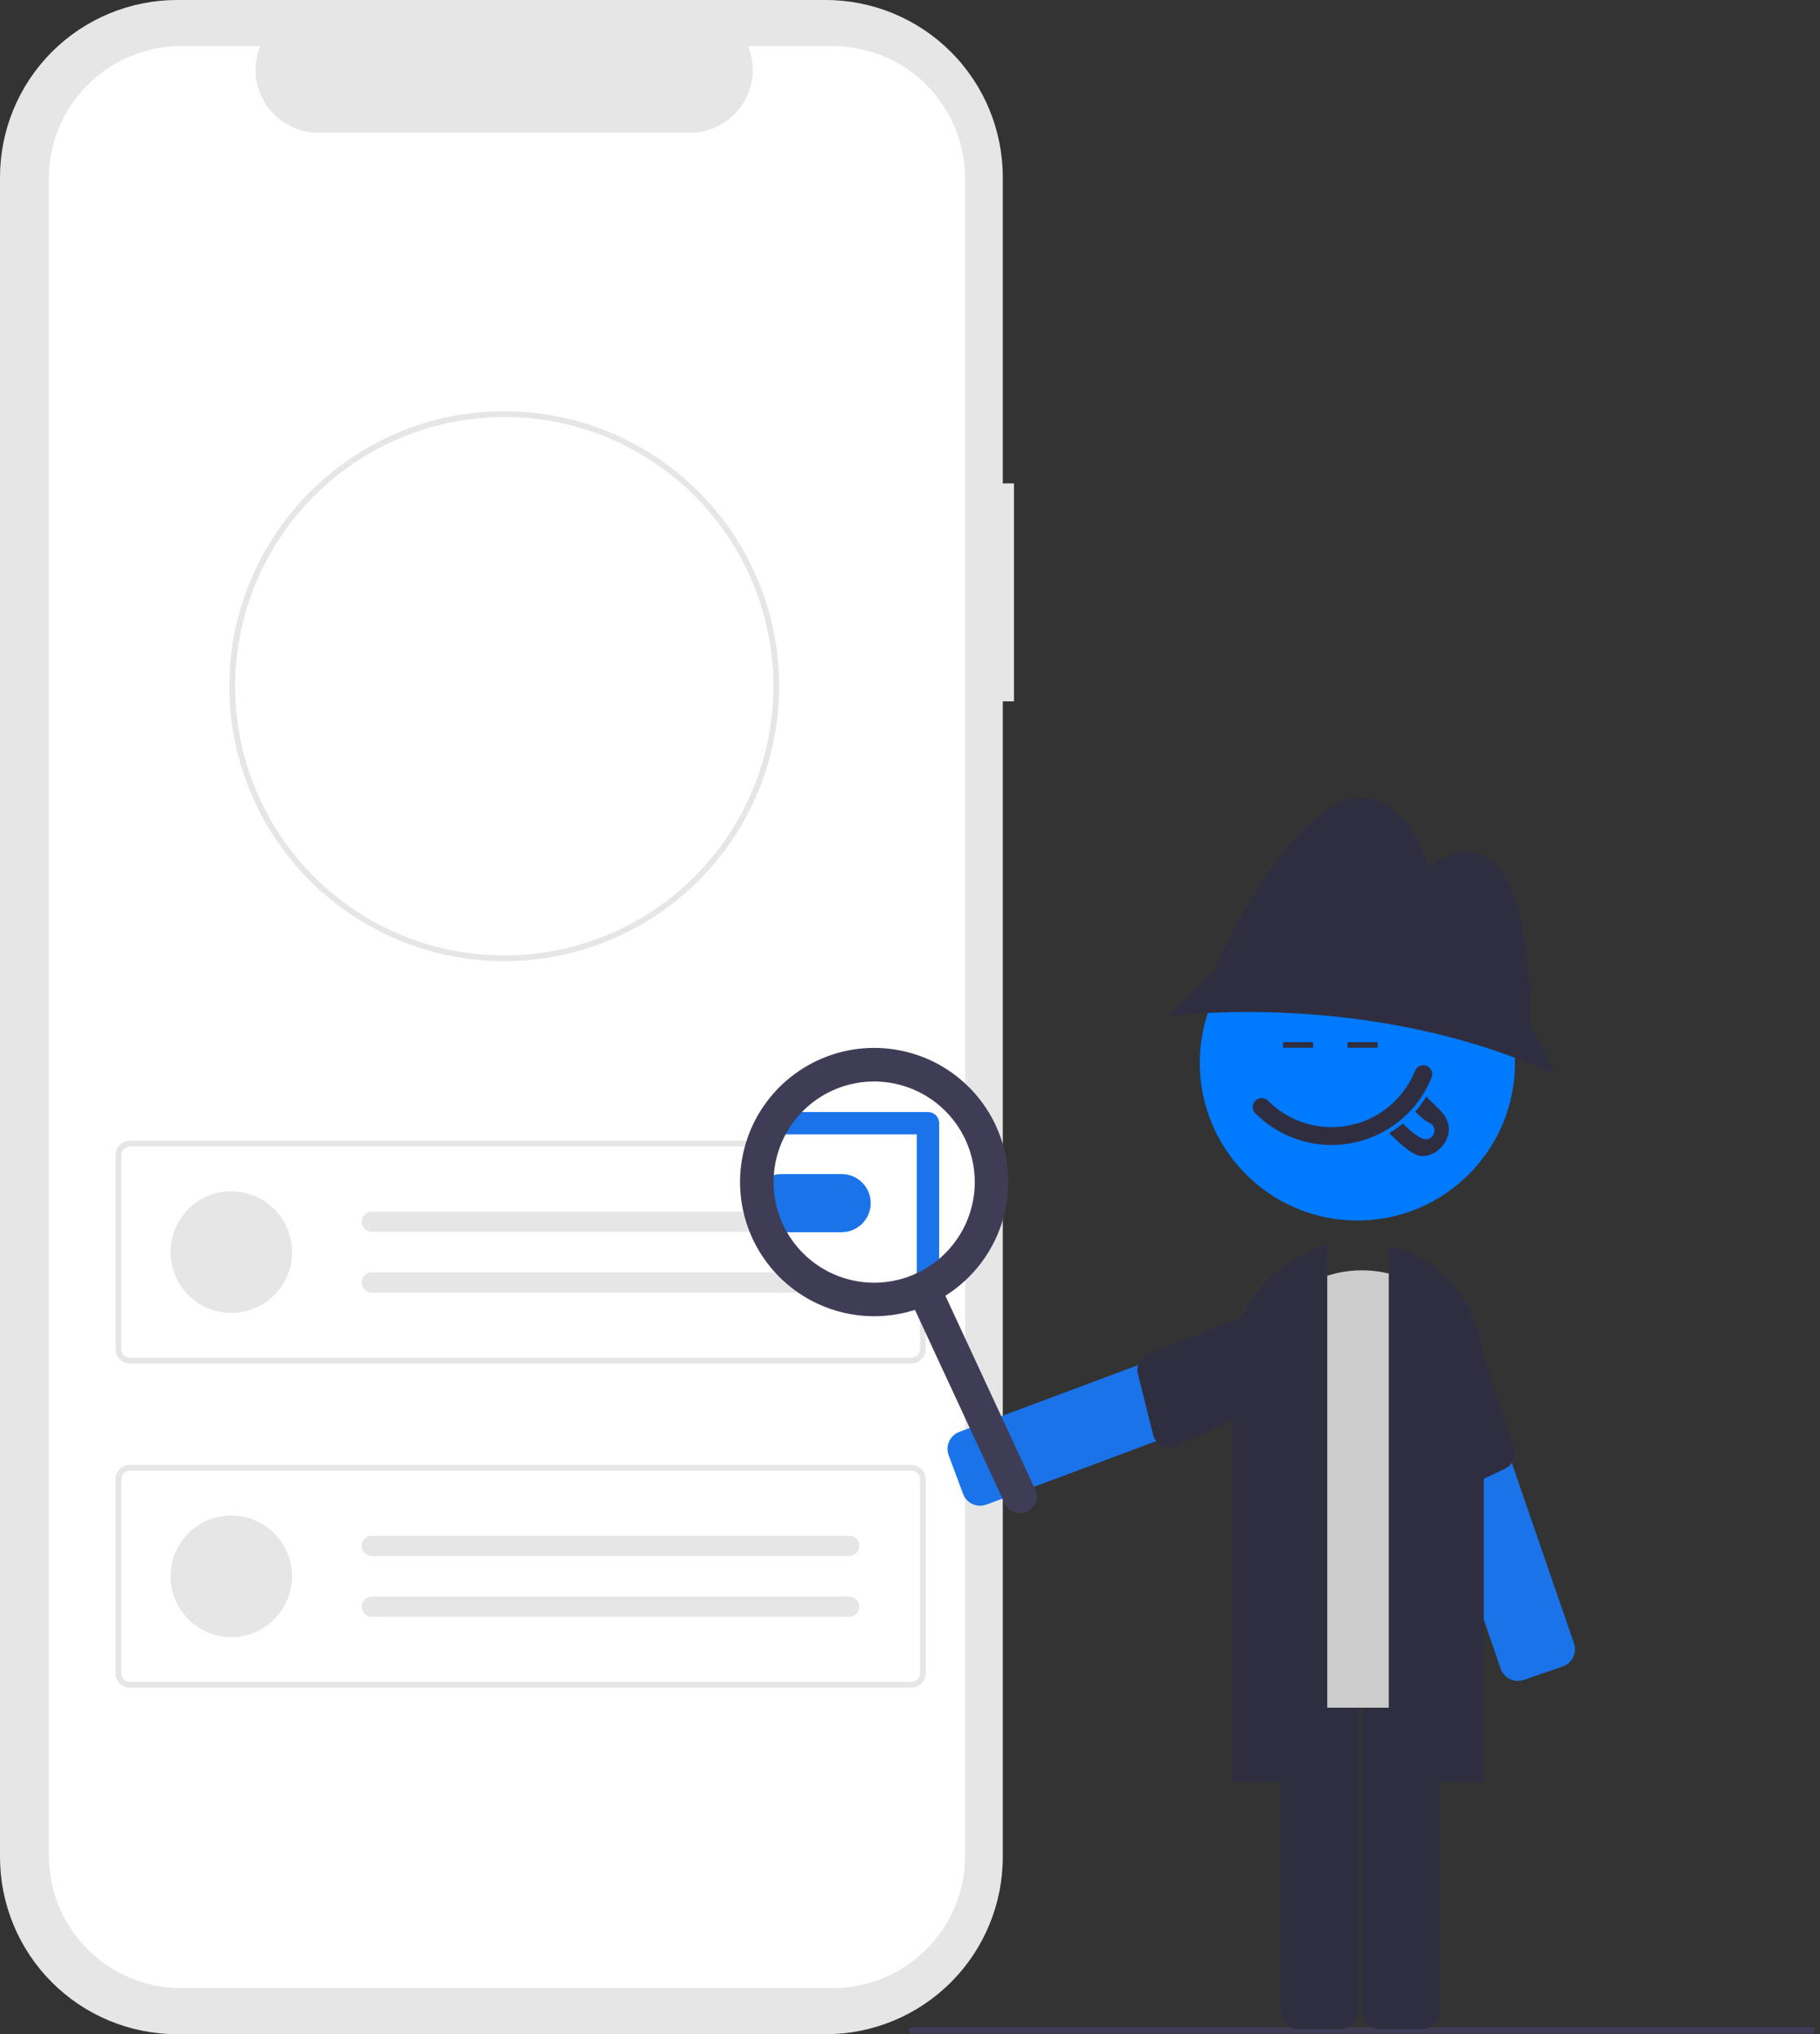 <svg width="179" height="200" viewBox="0 0 179 200" fill="none" xmlns="http://www.w3.org/2000/svg">
<rect x="0" y="0" width="179" height="200" fill="#333333" stroke="none"/>
<g clip-path="url(#clip0_20_3764)">
<path d="M99.725 47.528H98.626V17.423C98.626 12.802 96.791 8.371 93.523 5.103C90.256 1.836 85.824 5.83076e-06 81.203 0H17.423C15.135 -5.7741e-06 12.87 0.451 10.756 1.326C8.642 2.202 6.721 3.485 5.103 5.103C3.485 6.721 2.202 8.642 1.326 10.756C0.451 12.87 5.05238e-06 15.135 0 17.423V182.577C-2.1653e-06 184.865 0.451 187.13 1.326 189.244C2.202 191.358 3.485 193.279 5.103 194.897C6.721 196.515 8.642 197.798 10.756 198.674C12.87 199.549 15.135 200 17.423 200H81.203C85.824 200 90.256 198.164 93.523 194.897C96.791 191.629 98.626 187.198 98.626 182.577V68.956H99.725V47.528Z" fill="#E6E6E6"/>
<path d="M81.906 4.533H73.581C73.963 5.472 74.11 6.49 74.006 7.498C73.903 8.507 73.553 9.474 72.987 10.316C72.422 11.157 71.658 11.847 70.764 12.323C69.869 12.8 68.871 13.049 67.857 13.05H31.319C30.305 13.049 29.307 12.8 28.412 12.323C27.517 11.847 26.754 11.157 26.188 10.316C25.623 9.474 25.273 8.507 25.169 7.498C25.066 6.49 25.212 5.472 25.595 4.533H17.819C14.368 4.533 11.059 5.904 8.619 8.344C6.178 10.784 4.808 14.094 4.808 17.544V182.455C4.808 185.906 6.178 189.216 8.619 191.656C11.059 194.096 14.368 195.467 17.819 195.467H81.906C83.615 195.467 85.307 195.131 86.885 194.477C88.464 193.823 89.898 192.864 91.106 191.656C92.315 190.448 93.273 189.013 93.927 187.435C94.581 185.856 94.918 184.164 94.918 182.455V17.545C94.918 15.836 94.581 14.144 93.927 12.565C93.273 10.987 92.315 9.552 91.106 8.344C89.898 7.136 88.464 6.177 86.885 5.523C85.307 4.87 83.615 4.533 81.906 4.533Z" fill="white"/>
<path d="M89.629 134.057H12.788C12.41 134.057 12.049 133.907 11.782 133.64C11.515 133.373 11.365 133.011 11.365 132.634V113.573C11.365 113.196 11.515 112.834 11.782 112.567C12.049 112.301 12.41 112.151 12.788 112.15H89.629C90.007 112.151 90.368 112.301 90.635 112.567C90.902 112.834 91.052 113.196 91.052 113.573V132.634C91.052 133.012 90.902 133.373 90.635 133.64C90.368 133.907 90.007 134.057 89.629 134.057ZM12.788 112.719C12.561 112.719 12.344 112.81 12.184 112.97C12.024 113.13 11.934 113.347 11.934 113.573V132.634C11.934 132.861 12.024 133.078 12.184 133.238C12.344 133.398 12.561 133.488 12.788 133.488H89.629C89.856 133.488 90.073 133.398 90.233 133.238C90.393 133.078 90.483 132.861 90.483 132.634V113.573C90.483 113.347 90.393 113.13 90.233 112.97C90.073 112.81 89.856 112.719 89.629 112.719H12.788Z" fill="#E6E6E6"/>
<path d="M22.748 129.08C26.049 129.08 28.725 126.404 28.725 123.104C28.725 119.803 26.049 117.127 22.748 117.127C19.448 117.127 16.772 119.803 16.772 123.104C16.772 126.404 19.448 129.08 22.748 129.08Z" fill="#E6E6E6"/>
<path d="M36.551 119.119C36.29 119.124 36.041 119.23 35.858 119.417C35.675 119.603 35.572 119.854 35.572 120.115C35.572 120.377 35.675 120.628 35.858 120.814C36.041 121 36.29 121.107 36.551 121.111H83.51C83.774 121.116 84.03 121.016 84.22 120.833C84.41 120.65 84.52 120.399 84.525 120.135C84.531 119.87 84.43 119.615 84.247 119.425C84.064 119.234 83.813 119.124 83.549 119.119L83.543 119.119C83.532 119.119 83.521 119.119 83.51 119.119H36.551Z" fill="#E6E6E6"/>
<path d="M36.551 125.096C36.29 125.1 36.041 125.207 35.858 125.393C35.675 125.58 35.572 125.831 35.572 126.092C35.572 126.353 35.675 126.604 35.858 126.79C36.041 126.977 36.29 127.084 36.551 127.088H83.51C83.774 127.092 84.028 126.991 84.218 126.807C84.407 126.623 84.516 126.372 84.52 126.108C84.525 125.844 84.424 125.59 84.241 125.4C84.058 125.21 83.807 125.101 83.543 125.096C83.532 125.096 83.521 125.096 83.51 125.096H36.551Z" fill="#E6E6E6"/>
<path d="M89.629 165.932H12.788C12.41 165.932 12.049 165.782 11.782 165.515C11.515 165.248 11.365 164.886 11.365 164.509V145.448C11.365 145.071 11.515 144.709 11.782 144.442C12.049 144.176 12.41 144.026 12.788 144.025H89.629C90.007 144.026 90.368 144.176 90.635 144.442C90.902 144.709 91.052 145.071 91.052 145.448V164.509C91.052 164.887 90.902 165.248 90.635 165.515C90.368 165.782 90.007 165.932 89.629 165.932ZM12.788 144.594C12.561 144.594 12.344 144.685 12.184 144.845C12.024 145.005 11.934 145.222 11.934 145.448V164.509C11.934 164.736 12.024 164.953 12.184 165.113C12.344 165.273 12.561 165.363 12.788 165.363H89.629C89.856 165.363 90.073 165.273 90.233 165.113C90.393 164.953 90.483 164.736 90.483 164.509V145.448C90.483 145.222 90.393 145.005 90.233 144.845C90.073 144.685 89.856 144.594 89.629 144.594H12.788Z" fill="#E6E6E6"/>
<path d="M22.748 160.955C26.049 160.955 28.725 158.279 28.725 154.979C28.725 151.678 26.049 149.002 22.748 149.002C19.448 149.002 16.772 151.678 16.772 154.979C16.772 158.279 19.448 160.955 22.748 160.955Z" fill="#E6E6E6"/>
<path d="M36.551 150.994C36.29 150.999 36.041 151.105 35.858 151.292C35.675 151.478 35.572 151.729 35.572 151.99C35.572 152.252 35.675 152.503 35.858 152.689C36.041 152.875 36.29 152.982 36.551 152.986H83.51C83.774 152.99 84.028 152.889 84.218 152.705C84.407 152.522 84.516 152.27 84.52 152.007C84.525 151.743 84.424 151.488 84.241 151.298C84.058 151.109 83.807 150.999 83.543 150.994C83.532 150.994 83.521 150.994 83.51 150.994H36.551Z" fill="#E6E6E6"/>
<path d="M36.551 156.971C36.29 156.975 36.041 157.082 35.858 157.269C35.675 157.455 35.572 157.706 35.572 157.967C35.572 158.228 35.675 158.479 35.858 158.666C36.041 158.852 36.29 158.959 36.551 158.963H83.51C83.774 158.967 84.028 158.866 84.218 158.682C84.407 158.498 84.516 158.247 84.52 157.983C84.525 157.72 84.424 157.465 84.241 157.275C84.058 157.085 83.807 156.976 83.543 156.971C83.532 156.971 83.521 156.971 83.51 156.971H36.551Z" fill="#E6E6E6"/>
<path d="M49.591 94.502C42.424 94.505 35.548 91.661 30.478 86.595C25.408 81.529 22.557 74.656 22.554 67.488V67.466C22.554 67.409 22.554 67.349 22.558 67.293C22.64 52.486 34.768 40.428 49.591 40.428C56.762 40.428 63.639 43.275 68.71 48.345C73.781 53.415 76.63 60.292 76.631 67.462C76.632 74.633 73.784 81.51 68.714 86.581C63.645 91.652 56.768 94.501 49.597 94.502H49.591V94.502ZM49.591 40.997C42.603 41.013 35.904 43.785 30.949 48.712C25.994 53.639 23.183 60.322 23.127 67.31C23.124 67.37 23.124 67.42 23.124 67.465C23.123 72.7 24.675 77.818 27.584 82.172C30.492 86.525 34.625 89.919 39.462 91.923C44.299 93.927 49.621 94.452 54.756 93.431C59.891 92.41 64.608 89.89 68.311 86.188C72.013 82.487 74.535 77.77 75.557 72.635C76.579 67.501 76.055 62.178 74.052 57.341C72.049 52.504 68.657 48.369 64.304 45.46C59.952 42.551 54.834 40.998 49.598 40.997H49.591Z" fill="#E6E6E6"/>
<path d="M86.596 127.193C92.667 127.193 97.588 122.272 97.588 116.201C97.588 110.13 92.667 105.208 86.596 105.208C80.525 105.208 75.604 110.13 75.604 116.201C75.604 122.272 80.525 127.193 86.596 127.193Z" fill="white"/>
<path d="M82.778 121.146C82.76 121.146 82.741 121.146 82.722 121.146H76.813C76.064 121.134 75.349 120.828 74.823 120.294C74.296 119.759 74.001 119.04 74.001 118.29C74.001 117.54 74.295 116.82 74.821 116.286C75.347 115.751 76.061 115.444 76.811 115.432H82.724C82.753 115.431 82.785 115.431 82.816 115.432C83.57 115.442 84.29 115.75 84.818 116.289C85.346 116.828 85.639 117.554 85.634 118.308C85.629 119.062 85.326 119.784 84.791 120.316C84.256 120.847 83.533 121.146 82.778 121.146Z" fill="#1A73E9"/>
<path d="M178.455 199.331H89.408V199.947H178.455V199.331Z" fill="#3F3D56"/>
<path d="M94.894 147.224C94.824 147.115 94.766 146.999 94.721 146.878L93.302 143.078C93.137 142.634 93.155 142.143 93.351 141.712C93.548 141.281 93.907 140.946 94.351 140.78L126.02 128.954C126.464 128.789 126.955 128.807 127.386 129.003C127.817 129.2 128.152 129.559 128.319 130.003L129.737 133.802C129.819 134.022 129.857 134.256 129.849 134.49C129.841 134.725 129.786 134.955 129.689 135.169C129.592 135.382 129.453 135.574 129.282 135.734C129.11 135.894 128.909 136.019 128.689 136.101L97.019 147.926C96.638 148.068 96.22 148.076 95.833 147.949C95.447 147.821 95.116 147.565 94.894 147.224Z" fill="#1A73E9"/>
<path d="M125.92 127.972L113.041 133.108C112.635 133.23 112.292 133.504 112.083 133.872C111.873 134.24 111.814 134.675 111.916 135.086L113.411 141.07C113.47 141.307 113.581 141.527 113.735 141.716C113.889 141.904 114.084 142.056 114.304 142.161C114.524 142.265 114.764 142.319 115.008 142.32C115.252 142.32 115.492 142.267 115.713 142.163L128.627 136.084C129.036 135.931 129.367 135.621 129.549 135.224C129.731 134.827 129.747 134.373 129.595 133.964L128.043 128.941C127.89 128.531 127.58 128.199 127.182 128.018C126.784 127.836 126.33 127.82 125.92 127.972Z" fill="#2F2E41"/>
<path d="M149.488 165.254C149.084 165.3 148.675 165.207 148.331 164.99C147.987 164.773 147.727 164.445 147.594 164.061L136.57 132.104C136.494 131.882 136.461 131.647 136.476 131.413C136.49 131.179 136.55 130.95 136.653 130.739C136.755 130.528 136.899 130.339 137.074 130.184C137.25 130.028 137.454 129.909 137.676 129.832L141.511 128.51C141.958 128.356 142.449 128.385 142.875 128.593C143.301 128.8 143.627 129.168 143.781 129.616L154.805 161.573C154.959 162.021 154.929 162.512 154.722 162.938C154.514 163.363 154.147 163.69 153.699 163.844L149.865 165.167C149.743 165.209 149.616 165.238 149.488 165.254Z" fill="#1A73E9"/>
<path d="M144.603 129.069L148.834 142.272C148.998 142.663 149.005 143.102 148.854 143.498C148.703 143.894 148.406 144.216 148.023 144.399L142.456 147.052C142.236 147.157 141.995 147.212 141.751 147.213C141.508 147.214 141.267 147.16 141.046 147.057C140.826 146.954 140.631 146.803 140.476 146.615C140.32 146.427 140.208 146.207 140.148 145.971L136.622 132.141C136.481 131.727 136.508 131.275 136.699 130.882C136.891 130.489 137.23 130.188 137.642 130.044L142.505 128.047C142.919 127.905 143.372 127.932 143.765 128.124C144.159 128.315 144.46 128.655 144.603 129.069Z" fill="#2F2E41"/>
<path d="M131.793 199.512H127.737C127.263 199.512 126.809 199.323 126.474 198.988C126.14 198.653 125.951 198.199 125.951 197.726V163.92C125.951 163.447 126.14 162.993 126.474 162.658C126.809 162.323 127.263 162.135 127.737 162.134H131.793C132.266 162.135 132.721 162.323 133.055 162.658C133.39 162.993 133.579 163.447 133.579 163.92V197.726C133.579 198.199 133.39 198.653 133.055 198.988C132.721 199.323 132.266 199.512 131.793 199.512Z" fill="#2F2E41"/>
<path d="M139.815 199.512H135.759C135.286 199.512 134.832 199.323 134.497 198.988C134.162 198.653 133.973 198.199 133.973 197.726V163.92C133.973 163.447 134.162 162.993 134.497 162.658C134.832 162.323 135.286 162.135 135.759 162.134H139.815C140.289 162.135 140.743 162.323 141.078 162.658C141.413 162.993 141.601 163.447 141.602 163.92V197.726C141.601 198.199 141.413 198.653 141.078 198.988C140.743 199.323 140.289 199.512 139.815 199.512Z" fill="#2F2E41"/>
<path d="M143.158 167.895H124.728C124.218 167.894 123.729 167.691 123.369 167.331C123.008 166.97 122.805 166.481 122.805 165.971V136.032C122.805 133.078 123.978 130.245 126.067 128.156C128.156 126.067 130.989 124.894 133.943 124.894C136.897 124.894 139.73 126.067 141.819 128.156C143.908 130.245 145.081 133.078 145.081 136.032V165.971C145.081 166.481 144.878 166.97 144.517 167.331C144.157 167.691 143.668 167.894 143.158 167.895Z" fill="#CCCCCC"/>
<path d="M145.932 175.218H136.588V122.412L136.762 122.46C139.393 123.182 141.715 124.748 143.372 126.916C145.028 129.085 145.927 131.737 145.932 134.465V175.218Z" fill="#2F2E41"/>
<path d="M130.539 175.218H121.195V134.465C121.2 131.737 122.099 129.085 123.755 126.916C125.412 124.748 127.734 123.182 130.365 122.46L130.539 122.412V175.218Z" fill="#2F2E41"/>
<g clip-path="url(#clip1_20_3764)">
<path d="M142.818 113.433C142.49 113.723 142.029 113.959 141.552 114.081C141.2 114.17 140.837 114.197 140.507 114.129H140.503C140.399 114.111 140.298 114.078 140.202 114.037C139.359 113.687 138.643 113.056 137.919 112.384C137.643 112.131 137.375 111.863 137.111 111.586C136.953 111.421 136.796 111.251 136.646 111.077C136.578 111.003 136.515 110.927 136.45 110.852C137.108 110.347 137.743 109.708 138.31 108.895C138.388 108.994 138.486 109.125 138.611 109.275C138.737 109.432 138.89 109.614 139.056 109.802C139.625 110.439 140.384 111.172 141.098 111.483C141.142 111.501 141.183 111.511 141.228 111.511C141.362 111.517 141.496 111.443 141.552 111.309C141.63 111.132 141.55 110.927 141.376 110.85C140.745 110.574 140.035 109.871 139.509 109.27C139.335 109.071 139.182 108.887 139.058 108.732C138.849 108.469 138.721 108.296 138.72 108.288C138.717 108.285 138.713 108.282 138.71 108.278C139.101 107.621 139.448 106.869 139.735 106.006L139.751 105.941C139.754 105.924 139.791 105.652 139.924 105.462C140.011 105.663 140.208 105.896 140.512 106.213C140.554 106.256 140.597 106.299 140.64 106.346C140.687 106.388 140.72 106.424 140.736 106.442C140.837 106.558 140.94 106.676 141.045 106.793C141.413 107.21 141.797 107.632 142.203 108.036C142.311 108.143 142.425 108.256 142.536 108.361C142.901 108.711 143.247 109.041 143.508 109.438C143.587 109.562 143.659 109.686 143.717 109.816C143.87 110.135 143.96 110.47 143.986 110.809C144.055 111.742 143.652 112.701 142.818 113.432V113.433Z" fill="white" stroke="#007AFF" stroke-miterlimit="10"/>
<path d="M140.962 106.069C138.698 111.59 132.39 114.229 126.871 111.965C125.563 111.428 124.374 110.642 123.372 109.648C122.925 109.252 122.885 108.569 123.28 108.123C123.674 107.677 124.358 107.635 124.803 108.03C124.834 108.058 124.862 108.086 124.889 108.116C128.28 111.474 133.749 111.449 137.108 108.058C137.905 107.254 138.536 106.299 138.965 105.251C139.159 104.688 139.775 104.389 140.338 104.586C140.903 104.781 141.2 105.397 141.006 105.96C140.993 105.997 140.977 106.033 140.961 106.069H140.962Z" fill="white" stroke="#007AFF" stroke-miterlimit="10"/>
<g clip-path="url(#clip2_20_3764)">
<path d="M133.5 120C142.06 120 149 113.06 149 104.5C149 95.94 142.06 89 133.5 89C124.94 89 118 95.94 118 104.5C118 113.06 124.94 120 133.5 120Z" fill="#007AFF"/>
<path d="M141.818 113.433C141.49 113.723 141.029 113.959 140.552 114.081C140.2 114.17 139.837 114.197 139.507 114.129H139.503C139.399 114.111 139.298 114.078 139.202 114.037C138.359 113.687 137.643 113.056 136.919 112.384C136.643 112.131 136.375 111.863 136.111 111.586C135.953 111.421 135.796 111.251 135.646 111.077C135.578 111.003 135.515 110.927 135.45 110.852C136.108 110.347 136.743 109.708 137.31 108.895C137.388 108.994 137.486 109.125 137.611 109.275C137.737 109.432 137.89 109.614 138.056 109.802C138.625 110.439 139.384 111.172 140.098 111.483C140.142 111.501 140.183 111.511 140.228 111.511C140.362 111.517 140.496 111.443 140.552 111.309C140.63 111.132 140.55 110.927 140.376 110.85C139.745 110.574 139.035 109.871 138.509 109.27C138.335 109.071 138.182 108.887 138.058 108.732C137.849 108.469 137.721 108.296 137.72 108.288C137.717 108.285 137.713 108.282 137.71 108.278C138.101 107.621 138.448 106.869 138.735 106.006L138.751 105.941C138.754 105.924 138.791 105.652 138.924 105.462C139.011 105.663 139.208 105.896 139.512 106.213C139.554 106.256 139.597 106.299 139.64 106.346C139.687 106.388 139.72 106.424 139.736 106.442C139.837 106.558 139.94 106.676 140.045 106.793C140.413 107.21 140.797 107.632 141.203 108.036C141.311 108.143 141.425 108.256 141.536 108.361C141.901 108.711 142.247 109.041 142.508 109.438C142.587 109.562 142.659 109.686 142.717 109.816C142.87 110.135 142.96 110.47 142.986 110.809C143.055 111.742 142.652 112.701 141.818 113.432V113.433Z" fill="#2F2E41" stroke="#007AFF" stroke-miterlimit="10"/>
<path d="M140.962 106.069C138.698 111.59 132.39 114.229 126.871 111.965C125.563 111.428 124.374 110.642 123.372 109.648C122.925 109.252 122.885 108.569 123.28 108.123C123.674 107.677 124.358 107.635 124.803 108.03C124.834 108.058 124.862 108.086 124.889 108.116C128.28 111.474 133.749 111.449 137.108 108.058C137.905 107.254 138.536 106.299 138.965 105.251C139.159 104.688 139.775 104.389 140.338 104.586C140.903 104.781 141.2 105.397 141.006 105.96C140.993 105.997 140.977 106.033 140.961 106.069H140.962Z" fill="#2F2E41" stroke="#007AFF" stroke-width="0.4" stroke-miterlimit="10"/>
</g>
</g>
<path d="M150.432 100.607C150.432 100.607 151.256 77.798 140.539 85.218C140.539 85.218 134.355 64.47 119.241 95.523L114.844 99.92C114.844 99.92 134.63 97.172 153.042 105.691L150.432 100.607Z" fill="#2F2E41"/>
<path d="M129.15 102.463H126.19V103.013H129.15V102.463Z" fill="#2F2E41"/>
<path d="M135.494 102.463H132.533V103.013H135.494V102.463Z" fill="#2F2E41"/>
<path d="M101.012 148.626C100.615 148.81 100.162 148.829 99.751 148.678C99.34 148.528 99.006 148.221 98.822 147.824L89.338 127.383C89.154 126.986 89.135 126.532 89.286 126.122C89.436 125.711 89.744 125.377 90.14 125.193C90.537 125.009 90.99 124.99 91.401 125.141C91.812 125.291 92.146 125.598 92.33 125.995L101.814 146.436C101.998 146.833 102.017 147.286 101.866 147.697C101.716 148.108 101.409 148.442 101.012 148.626Z" fill="#3F3D56"/>
<path d="M91.268 126.631C90.976 126.631 90.697 126.515 90.49 126.309C90.284 126.102 90.168 125.823 90.168 125.531V111.529H76.428C76.137 111.529 75.857 111.413 75.651 111.207C75.445 111.001 75.329 110.721 75.329 110.43C75.329 110.138 75.445 109.859 75.651 109.653C75.857 109.446 76.137 109.331 76.428 109.331H91.268C91.559 109.331 91.839 109.446 92.045 109.653C92.251 109.859 92.367 110.138 92.367 110.43V125.531C92.367 125.823 92.251 126.102 92.045 126.309C91.839 126.515 91.559 126.631 91.268 126.631Z" fill="#1A73E9"/>
<path d="M91.528 128.184C89.161 129.282 86.522 129.654 83.944 129.252C81.367 128.85 78.966 127.693 77.046 125.927C75.126 124.16 73.773 121.865 73.157 119.329C72.542 116.794 72.693 114.133 73.59 111.683C74.487 109.233 76.09 107.105 78.197 105.566C80.304 104.027 82.82 103.148 85.426 103.039C88.033 102.931 90.613 103.597 92.841 104.955C95.069 106.313 96.844 108.3 97.942 110.667C99.41 113.841 99.559 117.468 98.357 120.752C97.155 124.036 94.698 126.709 91.528 128.184ZM81.813 107.244C80.038 108.068 78.547 109.399 77.528 111.07C76.51 112.741 76.01 114.676 76.092 116.631C76.173 118.586 76.833 120.473 77.987 122.053C79.141 123.633 80.737 124.836 82.575 125.509C84.412 126.181 86.408 126.294 88.309 125.833C90.211 125.371 91.933 124.357 93.257 122.916C94.582 121.476 95.45 119.676 95.751 117.743C96.053 115.809 95.774 113.83 94.951 112.055C93.844 109.677 91.839 107.835 89.376 106.933C86.913 106.031 84.193 106.143 81.813 107.244Z" fill="#3F3D56"/>
</g>
<defs>
<clipPath id="clip0_20_3764">
<rect width="178.455" height="200" fill="white"/>
</clipPath>
<clipPath id="clip1_20_3764">
<rect width="31" height="31" fill="white" transform="translate(118 89)"/>
</clipPath>
<clipPath id="clip2_20_3764">
<rect width="31" height="31" fill="white" transform="translate(118 89)"/>
</clipPath>
</defs>
</svg>
